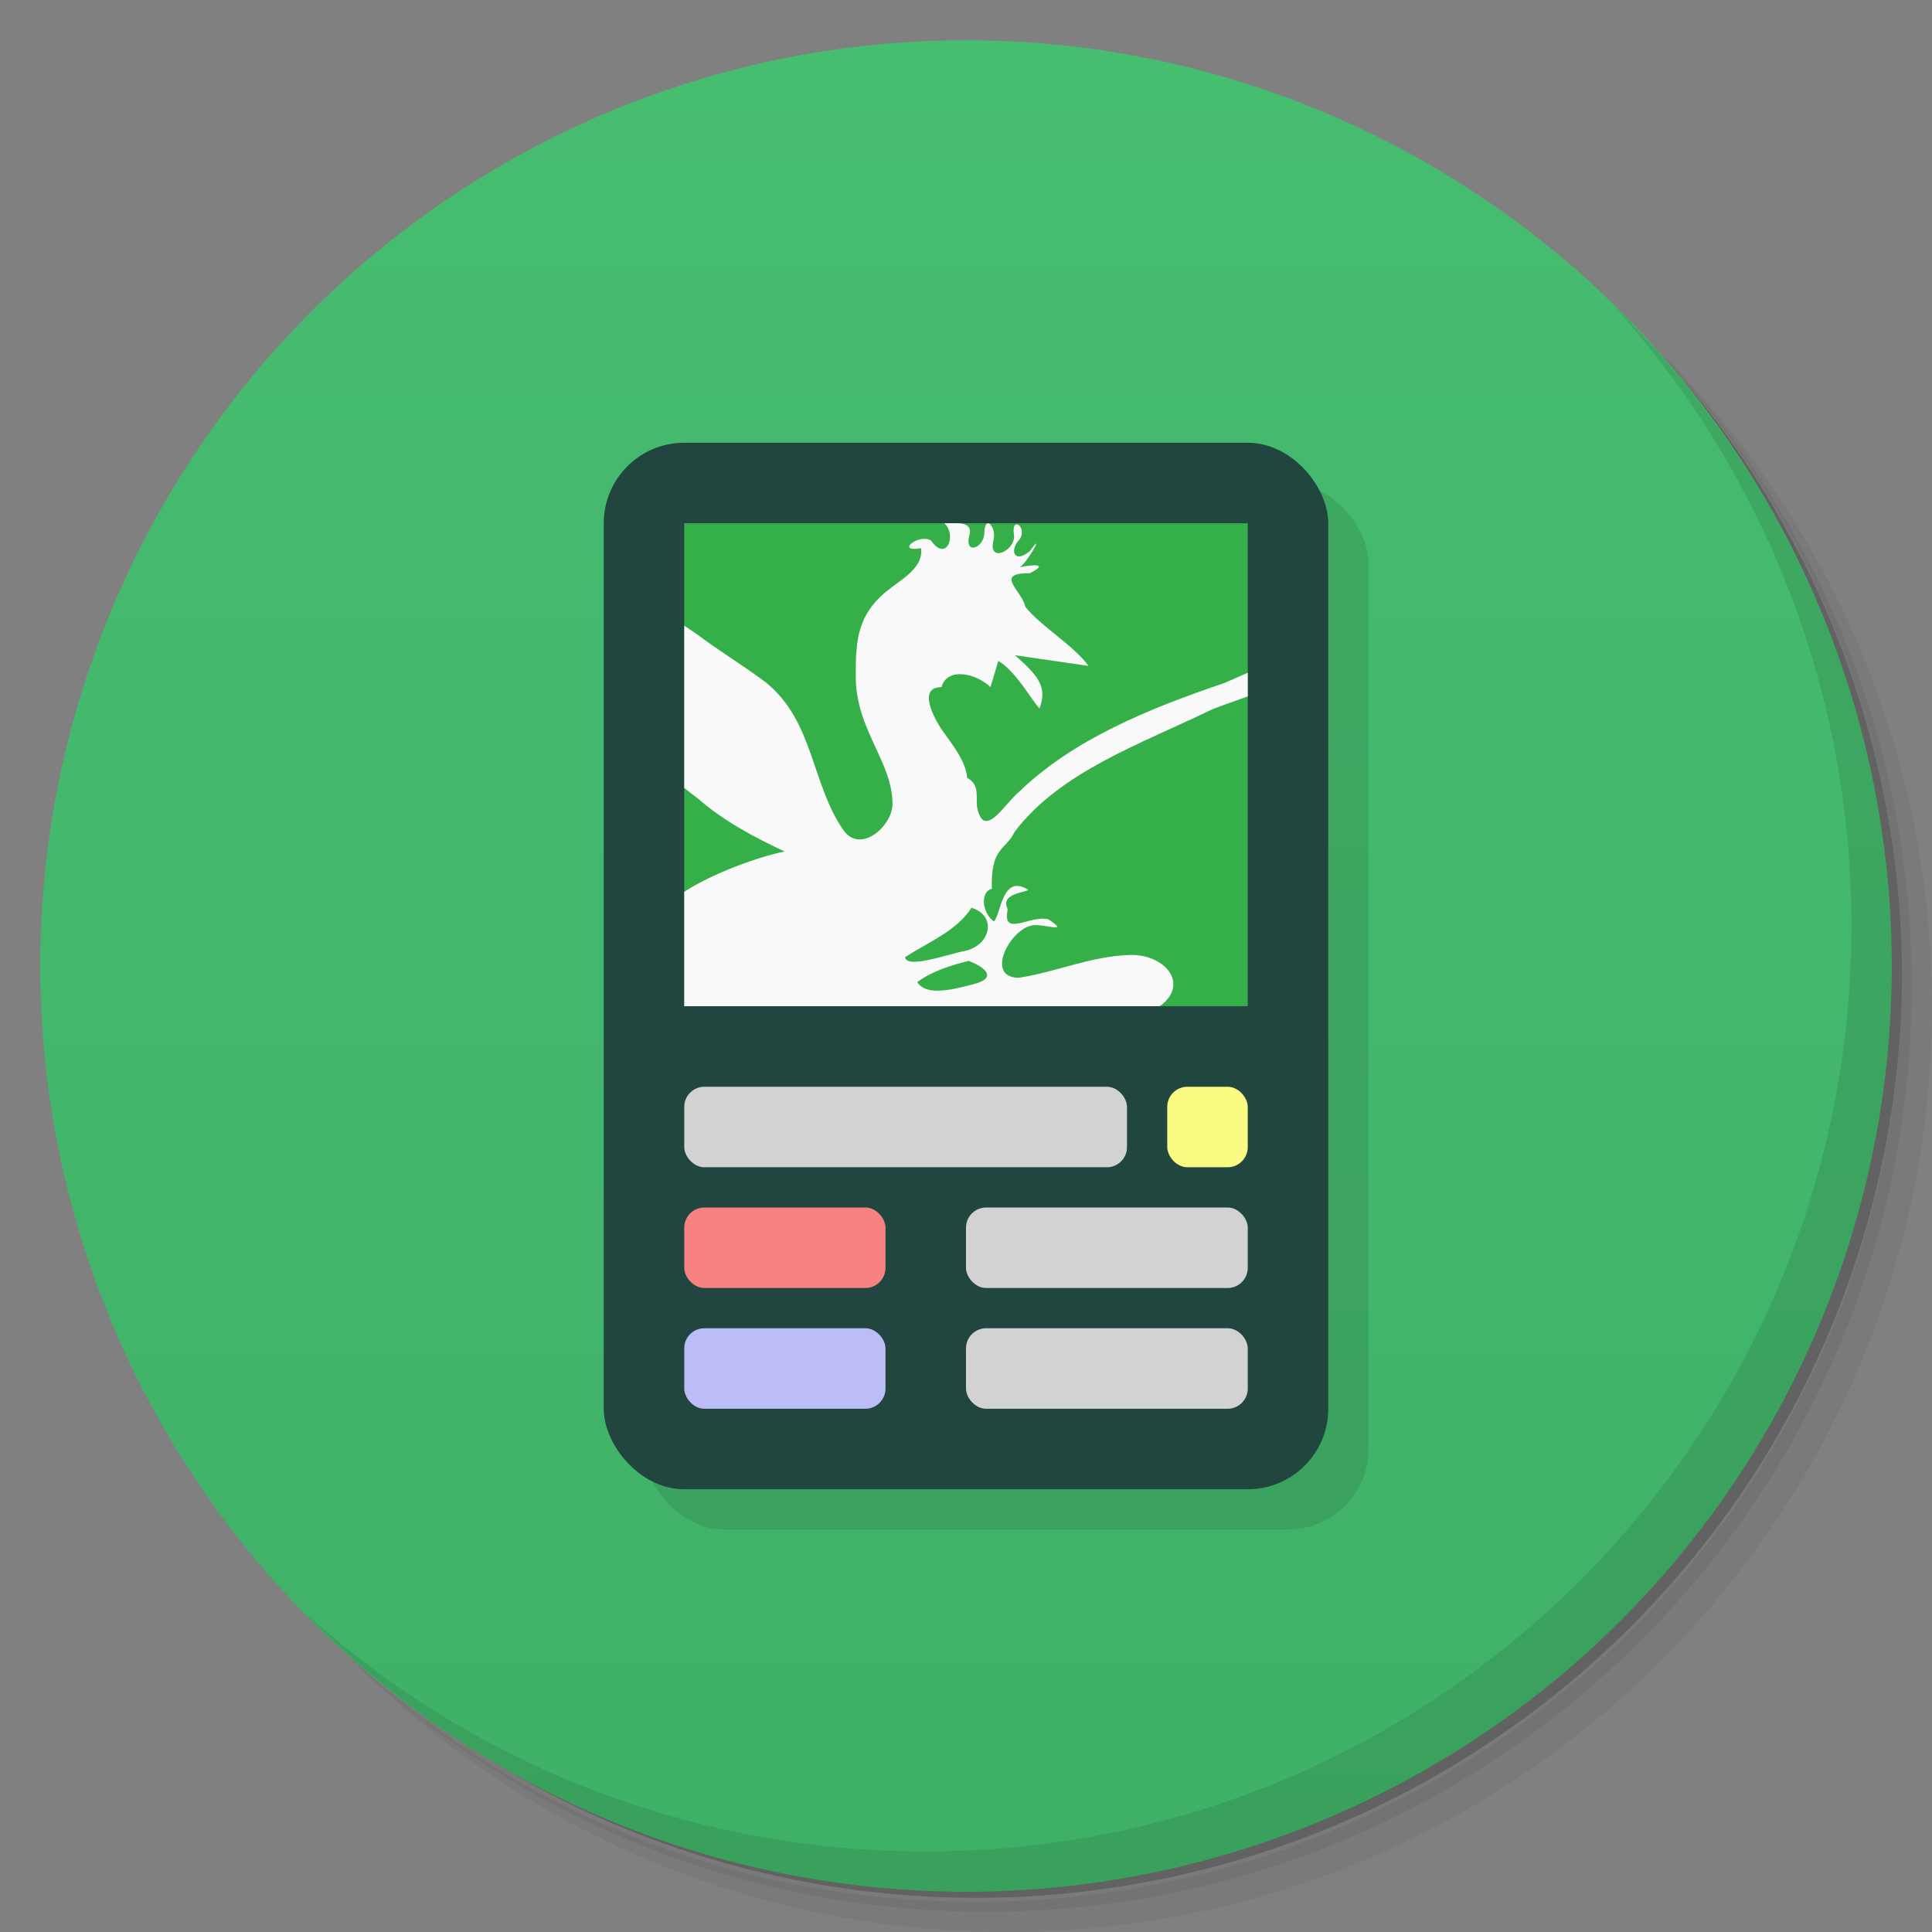 <svg version="1.1" viewBox="0 0 48 48" xmlns="http://www.w3.org/2000/svg">
 <rect x="0" y="0" width="48" height="48" fill="#808080" stroke="none"/>
 <defs>
  <linearGradient id="bg" x2="0" y1="1" y2="47" gradientUnits="userSpaceOnUse">
   <stop style="stop-color:#47bd70" offset="0"/>
   <stop style="stop-color:#3fb167" offset="1"/>
  </linearGradient>
 </defs>
 <path d="m36.31 5c5.859 4.062 9.688 10.831 9.688 18.5 0 12.426-10.07 22.5-22.5 22.5-7.669 0-14.438-3.828-18.5-9.688 1.037 1.822 2.306 3.499 3.781 4.969 4.085 3.712 9.514 5.969 15.469 5.969 12.703 0 23-10.298 23-23 0-5.954-2.256-11.384-5.969-15.469-1.469-1.475-3.147-2.744-4.969-3.781zm4.969 3.781c3.854 4.113 6.219 9.637 6.219 15.719 0 12.703-10.297 23-23 23-6.081 0-11.606-2.364-15.719-6.219 4.16 4.144 9.883 6.719 16.219 6.719 12.703 0 23-10.298 23-23 0-6.335-2.575-12.06-6.719-16.219z" style="opacity:.05"/>
 <path d="m41.28 8.781c3.712 4.085 5.969 9.514 5.969 15.469 0 12.703-10.297 23-23 23-5.954 0-11.384-2.256-15.469-5.969 4.113 3.854 9.637 6.219 15.719 6.219 12.703 0 23-10.298 23-23 0-6.081-2.364-11.606-6.219-15.719z" style="opacity:.1"/>
 <path d="m31.25 2.375c8.615 3.154 14.75 11.417 14.75 21.13 0 12.426-10.07 22.5-22.5 22.5-9.708 0-17.971-6.135-21.12-14.75a23 23 0 0 0 44.875-7 23 23 0 0 0-16-21.875z" style="opacity:.2"/>
 <circle cx="24" cy="24" r="23" style="fill:url(#bg)"/>
 <path d="m40.03 7.531c3.712 4.084 5.969 9.514 5.969 15.469 0 12.703-10.297 23-23 23-5.954 0-11.384-2.256-15.469-5.969 4.178 4.291 10.01 6.969 16.469 6.969 12.703 0 23-10.298 23-23 0-6.462-2.677-12.291-6.969-16.469z" style="opacity:.1"/>
 <rect x="16" y="12" width="18" height="26" ry="2" style="opacity:.1;stroke-width:1.053"/>
 <rect x="15" y="11" width="18" height="26" ry="2" style="fill:#21453f;stroke-width:1.053"/>
 <rect x="17" y="13" width="14" height="12" style="fill:#35af48;stroke-width:1.057"/>
 <path d="m23.796 13h-0.335c0.323 0.292 0.048 0.982-0.327 0.431-0.299-0.191-0.911 0.3-0.249 0.189 0.062 0.562-0.613 0.815-1.015 1.207-0.593 0.579-0.609 1.189-0.609 1.982 0 1.321 0.913 2.114 0.913 3.17 0 0.528-0.778 1.245-1.212 0.657-0.808-1.155-0.737-2.704-1.924-3.673-0.549-0.417-1.154-0.777-1.706-1.193-0.115-0.081-0.224-0.154-0.332-0.224v4.028c0.109 0.09 0.219 0.177 0.332 0.257 0.624 0.552 1.386 0.961 2.164 1.325-0.626 0.119-1.816 0.55-2.496 1.002v2.84l11.804-3.36e-4c0.017-0.01 0.034-0.019 0.051-0.029 0.695-0.551 0.065-1.27-0.788-1.243-0.972 0.031-1.828 0.425-2.756 0.567-0.842-0.007-0.231-1.186 0.317-1.299 0.255-0.067 1.005 0.228 0.419-0.153-0.444-0.122-1.163 0.469-1.009-0.255-0.223-0.409 0.549-0.422 0.503-0.482-0.646-0.403-0.674 0.615-0.846 0.789-0.299-0.209-0.347-0.736-0.052-0.812-0.034-1.046 0.351-0.956 0.566-1.416 1.133-1.491 3.11-2.171 4.845-3.012 0.141-0.068 0.523-0.2 0.946-0.35v-0.589c-0.292 0.129-0.53 0.237-0.605 0.263-1.846 0.63-3.722 1.385-5.077 2.696-0.337 0.267-0.877 1.233-1.043 0.377-0.028-0.263 0.064-0.565-0.245-0.722-0.04-0.443-0.383-0.839-0.633-1.201-0.183-0.272-0.615-1.055-0.006-1.055 0.142-0.513 0.876-0.336 1.217 0l0.195-0.651c0.432 0.25 0.823 0.968 1.022 1.18 0.195-0.509 0-0.793-0.609-1.321l1.826 0.264c-0.348-0.495-1.198-0.995-1.569-1.469-0.076-0.398-0.796-0.839 0.111-0.833 0.505-0.248 0.058-0.218-0.25-0.147 0.175-0.093 0.656-0.956 0.256-0.407-0.389 0.331-0.529-0.006-0.248-0.302 0.179-0.294-0.217-0.571-0.153-0.124 0.08 0.414-0.656 0.754-0.507 0.162 0.085-0.339-0.221-0.664-0.227-0.173-0.004 0.343-0.485 0.559-0.377 0.069 0.08-0.235-0.079-0.319-0.282-0.319zm0.341 9.553c0.648 0.203 0.473 0.952-0.191 1.078-0.385 0.073-1.412 0.448-1.462 0.151 0.586-0.379 1.281-0.65 1.653-1.229zm-0.067 1.32c0.329 0.126 0.775 0.409 0.114 0.58-0.478 0.124-1.168 0.311-1.396-0.052 0.357-0.267 0.835-0.42 1.282-0.528z" style="fill:#f9f9f9;stroke-opacity:0"/>
 <rect x="17" y="27" width="11" height="2" ry=".5" style="fill:#d2d2d2"/>
 <rect x="17" y="30" width="5" height="2" ry=".5" style="fill:#f88282"/>
 <rect x="24" y="30" width="7" height="2" ry=".5" style="fill:#d2d2d2;stroke-width:.944"/>
 <rect x="17" y="33" width="5" height="2" ry=".5" style="fill:#bcbcf7"/>
 <rect x="24" y="33" width="7" height="2" ry=".5" style="fill:#d2d2d2"/>
 <rect x="29" y="27" width="2" height="2" ry=".5" style="fill:#fbfb84"/>
</svg>
